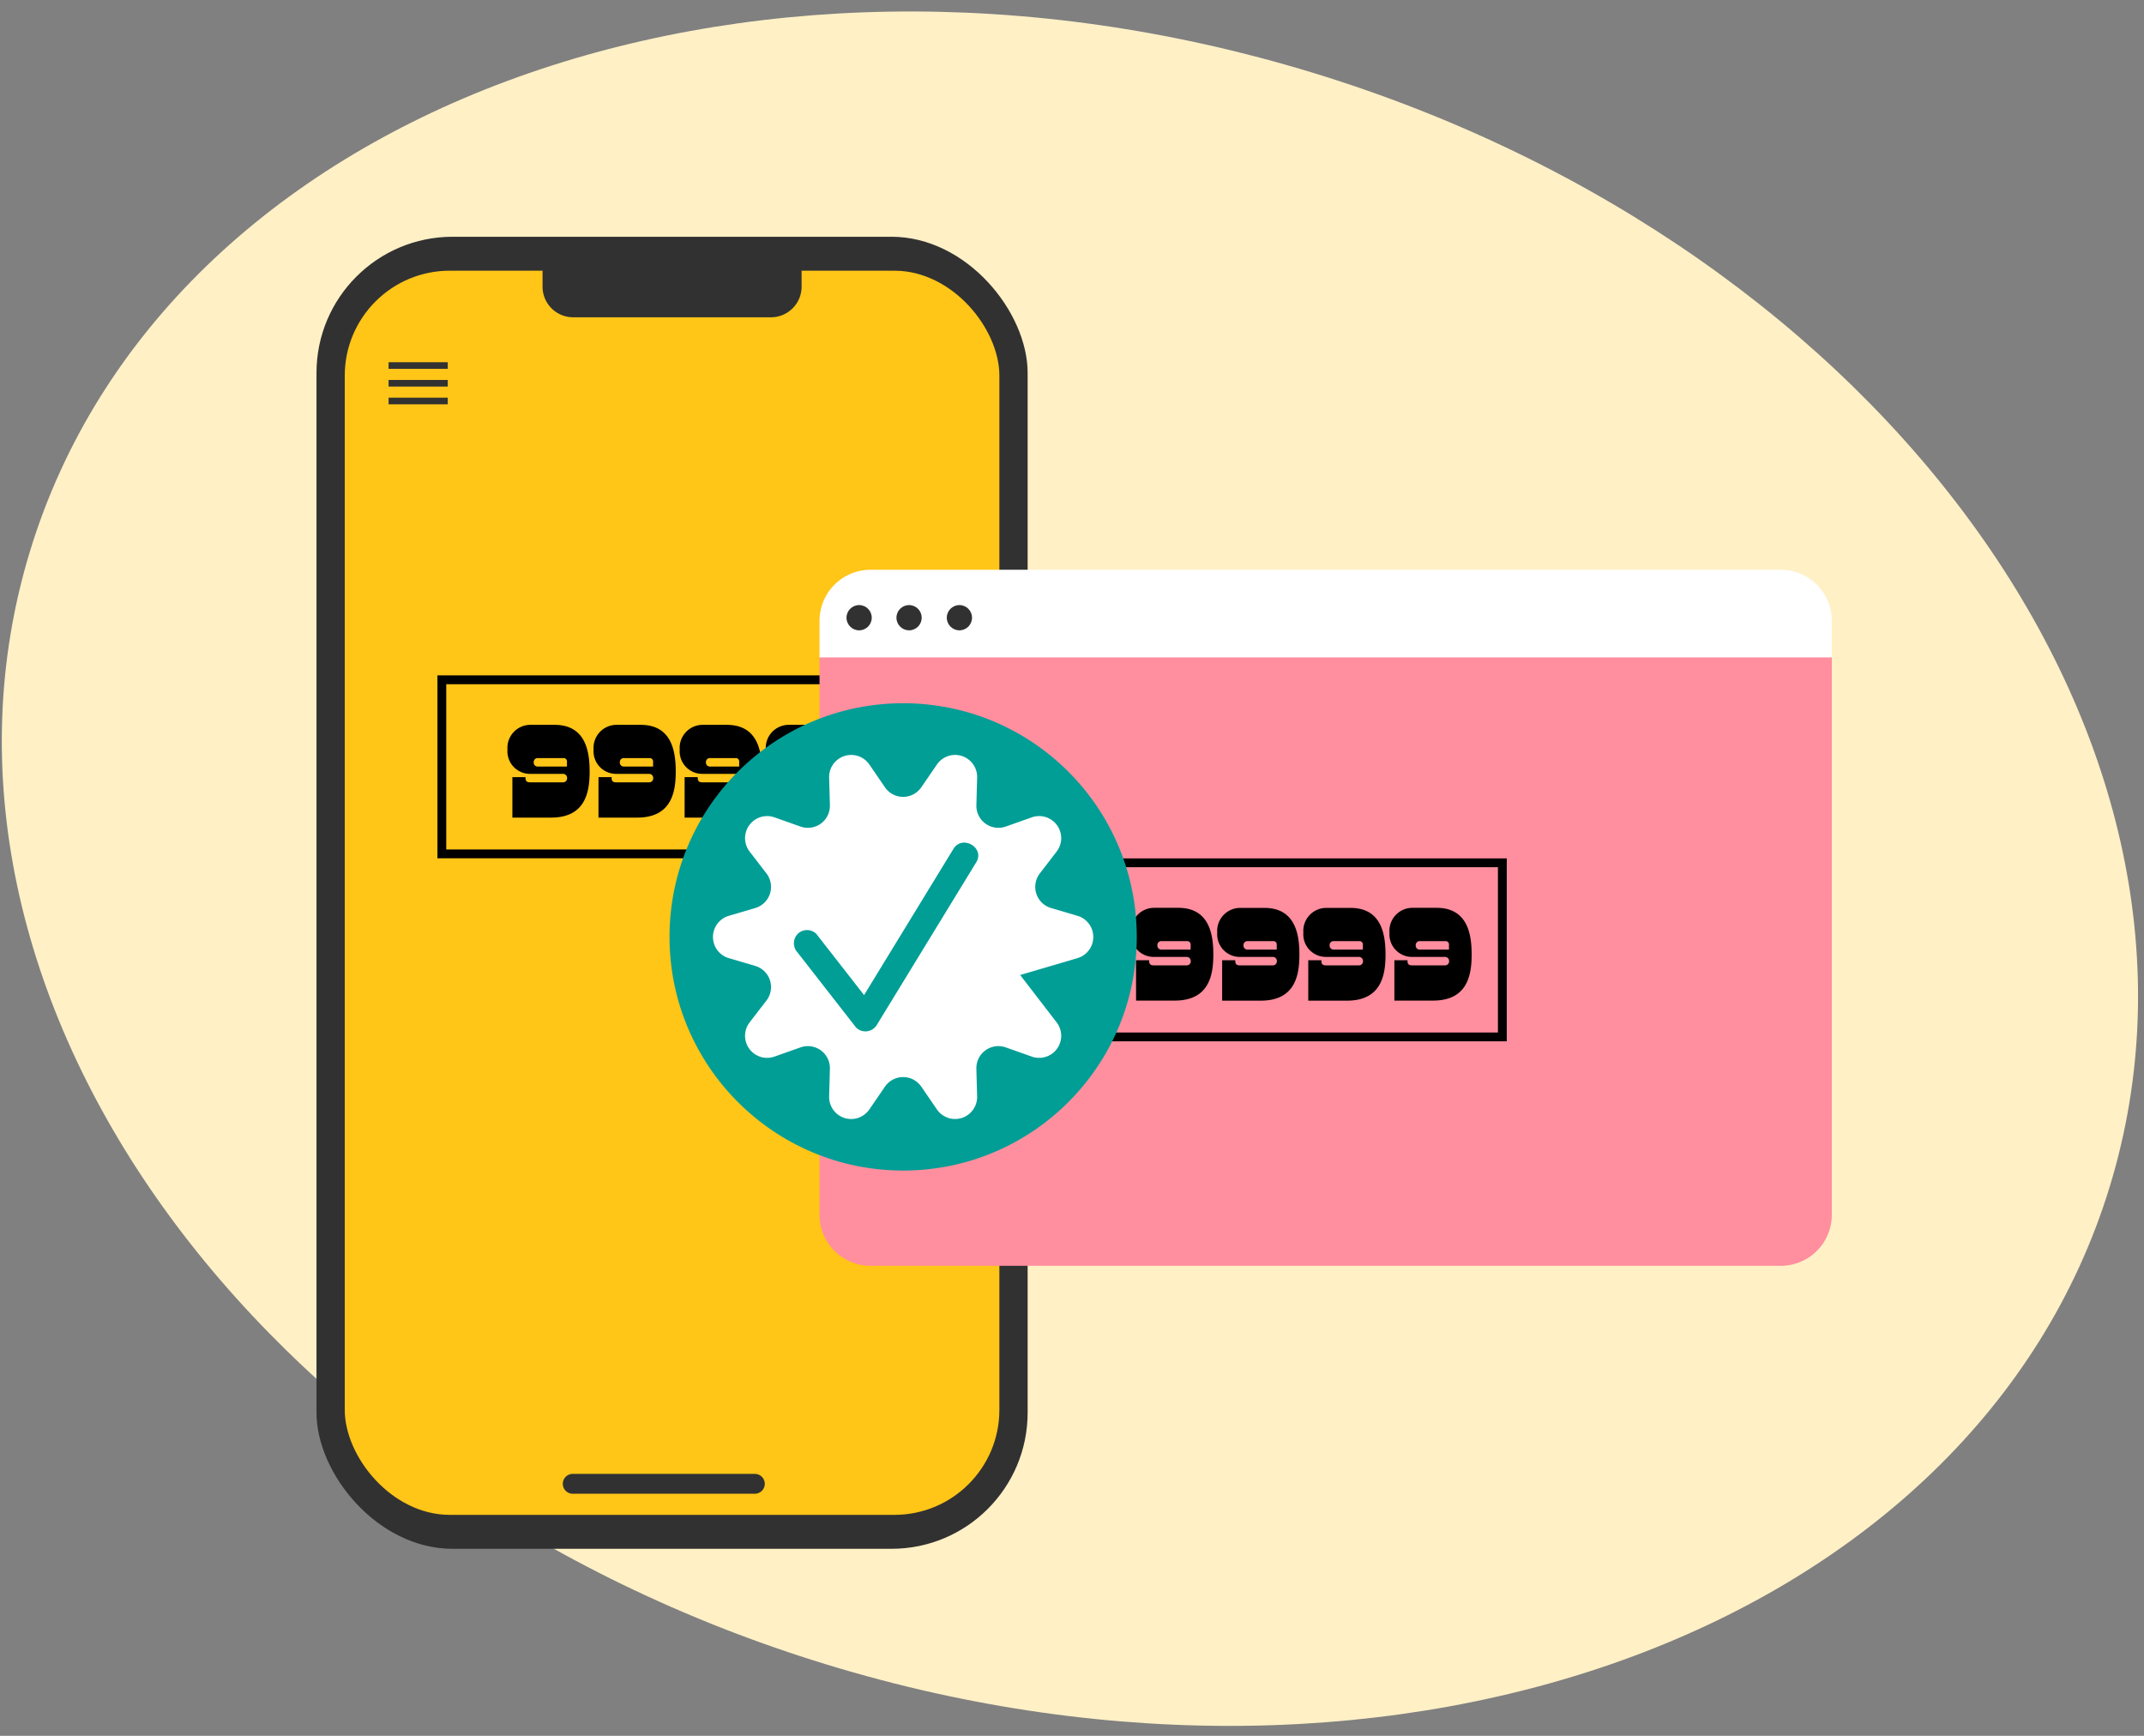 <svg xmlns="http://www.w3.org/2000/svg" xmlns:xlink="http://www.w3.org/1999/xlink" width="210" height="170" viewBox="0 0 210 170">
  <rect x="0" y="0" width="210" height="170" fill="#808080" stroke="none"/>
  <defs>
    <clipPath id="clip-path">
      <rect x="20" y="24" width="210" height="170" fill="none"/>
    </clipPath>
  </defs>
  <g id="Group_3280" data-name="Group 3280" transform="translate(9859 3598)">
    <g id="Scroll_Group_31" data-name="Scroll Group 31" transform="translate(-9879 -3622)" clip-path="url(#clip-path)" style="isolation: isolate">
      <path id="Path_4535" data-name="Path 4535" d="M106.5,0C165.318,0,213,36.489,213,81.5S165.318,163,106.5,163,0,126.511,0,81.5,47.682,0,106.5,0Z" transform="translate(46.779) rotate(17)" fill="#fff0c6"/>
    </g>
    <g id="Group_3278" data-name="Group 3278" transform="translate(-9398.174 -4358.904)">
      <rect id="Rectangle_1446" data-name="Rectangle 1446" width="69.655" height="128.496" rx="13.334" transform="translate(-429.826 784.091)" fill="#313131"/>
      <rect id="Rectangle_1447" data-name="Rectangle 1447" width="64.119" height="121.848" rx="10.283" transform="translate(-427.058 787.415)" fill="#ffc517"/>
      <path id="Rectangle_1448" data-name="Rectangle 1448" d="M0,0H25.373a0,0,0,0,1,0,0V4.061a3,3,0,0,1-3,3H3a3,3,0,0,1-3-3V0A0,0,0,0,1,0,0Z" transform="translate(-407.685 784.916)" fill="#313131"/>
      <g id="Group_2847" data-name="Group 2847" transform="translate(-411.12 831.89)">
        <path id="Path_4178" data-name="Path 4178" d="M-407.683,844.571h1.284v.078c0,.273.1.428.454.428h3.232a.392.392,0,0,0,.389-.4.4.4,0,0,0-.389-.429h-3.232a2.211,2.211,0,0,1-2.219-2.375,2.255,2.255,0,0,1,2.219-2.426h2.388c3.063,0,3.439,2.621,3.439,4.568s-.364,4.516-3.777,4.516h-3.789Zm5.347-1.505a.329.329,0,0,0-.312-.364h-2.531a.388.388,0,0,0-.415.415.385.385,0,0,0,.4.415h2.856Z" transform="translate(408.164 -839.445)"/>
        <path id="Path_4179" data-name="Path 4179" d="M-397.915,844.571h1.284v.078c0,.273.1.428.454.428h3.232a.392.392,0,0,0,.389-.4.4.4,0,0,0-.389-.429h-3.232a2.211,2.211,0,0,1-2.219-2.375,2.255,2.255,0,0,1,2.219-2.426h2.388c3.063,0,3.439,2.621,3.439,4.568s-.364,4.516-3.777,4.516h-3.789Zm5.347-1.505a.329.329,0,0,0-.312-.364h-2.531a.388.388,0,0,0-.415.415.385.385,0,0,0,.4.415h2.856Z" transform="translate(406.831 -839.445)"/>
        <path id="Path_4180" data-name="Path 4180" d="M-388.147,844.571h1.285v.078c0,.273.1.428.453.428h3.232a.392.392,0,0,0,.389-.4.4.4,0,0,0-.389-.429h-3.232a2.211,2.211,0,0,1-2.218-2.375,2.255,2.255,0,0,1,2.218-2.426h2.388c3.063,0,3.439,2.621,3.439,4.568s-.364,4.516-3.777,4.516h-3.789Zm5.347-1.505a.329.329,0,0,0-.312-.364h-2.531a.388.388,0,0,0-.415.415.385.385,0,0,0,.4.415h2.856Z" transform="translate(405.498 -839.445)"/>
        <path id="Path_4181" data-name="Path 4181" d="M-378.379,844.571h1.285v.078c0,.273.1.428.453.428h3.232a.392.392,0,0,0,.389-.4.4.4,0,0,0-.389-.429h-3.232a2.211,2.211,0,0,1-2.218-2.375,2.255,2.255,0,0,1,2.218-2.426h2.388c3.063,0,3.439,2.621,3.439,4.568s-.364,4.516-3.777,4.516h-3.789Zm5.347-1.505a.328.328,0,0,0-.312-.364h-2.531a.388.388,0,0,0-.415.415.386.386,0,0,0,.4.415h2.855Z" transform="translate(404.164 -839.445)"/>
      </g>
      <path id="Path_4182" data-name="Path 4182" d="M-372.456,851.751h-43.653V833.834h43.653Zm-42.789-.864h41.926V834.7h-41.926Z" transform="translate(-1.872 -6.789)"/>
      <g id="Group_2848" data-name="Group 2848" transform="translate(-380.555 816.704)">
        <path id="Rectangle_1449" data-name="Rectangle 1449" d="M0,0H99.15a0,0,0,0,1,0,0V54.662a5,5,0,0,1-5,5H5a5,5,0,0,1-5-5V0A0,0,0,0,1,0,0Z" transform="translate(0 8.506)" fill="#ff8e9e"/>
        <path id="Rectangle_1450" data-name="Rectangle 1450" d="M5,0H94.15a5,5,0,0,1,5,5V8.582a0,0,0,0,1,0,0H0a0,0,0,0,1,0,0V5A5,5,0,0,1,5,0Z" fill="#fff"/>
        <circle id="Ellipse_621" data-name="Ellipse 621" cx="1.236" cy="1.236" r="1.236" transform="translate(2.642 3.459)" fill="#313131"/>
        <circle id="Ellipse_622" data-name="Ellipse 622" cx="1.236" cy="1.236" r="1.236" transform="translate(7.534 3.459)" fill="#313131"/>
        <circle id="Ellipse_623" data-name="Ellipse 623" cx="1.236" cy="1.236" r="1.236" transform="translate(12.465 3.459)" fill="#313131"/>
      </g>
      <g id="Group_2849" data-name="Group 2849" transform="translate(-350.034 849.816)">
        <path id="Path_4183" data-name="Path 4183" d="M-336.943,865.33h1.285v.078c0,.272.1.428.454.428h3.232a.392.392,0,0,0,.389-.4.4.4,0,0,0-.389-.428H-335.2a2.211,2.211,0,0,1-2.219-2.375A2.255,2.255,0,0,1-335.2,860.2h2.388c3.062,0,3.439,2.621,3.439,4.568s-.364,4.516-3.777,4.516h-3.79Zm5.348-1.505a.329.329,0,0,0-.312-.364h-2.531a.388.388,0,0,0-.415.415.385.385,0,0,0,.4.415h2.856Z" transform="translate(337.423 -860.204)"/>
        <path id="Path_4184" data-name="Path 4184" d="M-327.175,865.33h1.285v.078c0,.272.1.428.454.428h3.232a.392.392,0,0,0,.389-.4.4.4,0,0,0-.389-.428h-3.232a2.211,2.211,0,0,1-2.219-2.375,2.255,2.255,0,0,1,2.219-2.426h2.388c3.063,0,3.439,2.621,3.439,4.568s-.364,4.516-3.777,4.516h-3.79Zm5.347-1.505a.328.328,0,0,0-.311-.364h-2.531a.388.388,0,0,0-.415.415.385.385,0,0,0,.4.415h2.855Z" transform="translate(336.09 -860.204)"/>
        <path id="Path_4185" data-name="Path 4185" d="M-317.407,865.33h1.285v.078c0,.272.1.428.454.428h3.232a.392.392,0,0,0,.389-.4.4.4,0,0,0-.389-.428h-3.232a2.211,2.211,0,0,1-2.219-2.375,2.255,2.255,0,0,1,2.219-2.426h2.388c3.063,0,3.439,2.621,3.439,4.568s-.364,4.516-3.777,4.516h-3.79Zm5.348-1.505a.329.329,0,0,0-.312-.364H-314.9a.388.388,0,0,0-.415.415.385.385,0,0,0,.4.415h2.856Z" transform="translate(334.757 -860.204)"/>
        <path id="Path_4186" data-name="Path 4186" d="M-307.639,865.33h1.285v.078c0,.272.1.428.454.428h3.232a.393.393,0,0,0,.389-.4.4.4,0,0,0-.389-.428H-305.9a2.211,2.211,0,0,1-2.219-2.375A2.255,2.255,0,0,1-305.9,860.2h2.389c3.063,0,3.439,2.621,3.439,4.568s-.364,4.516-3.777,4.516h-3.79Zm5.347-1.505a.328.328,0,0,0-.311-.364h-2.531a.388.388,0,0,0-.415.415.385.385,0,0,0,.4.415h2.855Z" transform="translate(333.424 -860.204)"/>
      </g>
      <path id="Path_4187" data-name="Path 4187" d="M-301.715,872.51h-43.653V854.592h43.653Zm-42.79-.864h41.926V855.456H-344.5Z" transform="translate(-11.527 -9.622)"/>
      <circle id="Ellipse_531" data-name="Ellipse 531" cx="22.883" cy="22.883" r="22.883" transform="translate(-395.248 829.776)" fill="#019e96"/>
      <path id="Path_4188" data-name="Path 4188" d="M-364.446,846.025l1.527-2.228a2.159,2.159,0,0,1,3.939,1.281l-.074,2.7a2.159,2.159,0,0,0,2.882,2.094l2.544-.9a2.16,2.16,0,0,1,2.435,3.352l-1.647,2.14a2.159,2.159,0,0,0,1.1,3.388l2.59.763a2.16,2.16,0,0,1,0,4.143l-5.614,1.654,3.57,4.638a2.159,2.159,0,0,1-2.435,3.351l-2.544-.9a2.159,2.159,0,0,0-2.882,2.094l.074,2.7a2.159,2.159,0,0,1-3.939,1.28l-1.527-2.227a2.159,2.159,0,0,0-3.563,0l-1.526,2.227a2.159,2.159,0,0,1-3.94-1.28l.075-2.7a2.16,2.16,0,0,0-2.882-2.094l-2.544.9a2.159,2.159,0,0,1-2.435-3.351l1.647-2.14a2.159,2.159,0,0,0-1.1-3.388l-2.591-.763a2.16,2.16,0,0,1,0-4.143l2.591-.763a2.159,2.159,0,0,0,1.1-3.388l-1.647-2.14a2.16,2.16,0,0,1,2.435-3.352l2.544.9a2.159,2.159,0,0,0,2.882-2.094l-.075-2.7a2.16,2.16,0,0,1,3.94-1.281l1.526,2.228A2.16,2.16,0,0,0-364.446,846.025Z" transform="translate(-6.138 -8.02)" fill="#fff"/>
      <path id="Path_4189" data-name="Path 4189" d="M-375.305,863.579l5.722,7.338a1.305,1.305,0,0,0,2.034-.262l8.513-13.927,1.223-2c.871-1.427-1.368-2.73-2.237-1.307l-8.513,13.926-1.222,2,2.034-.262-5.722-7.338a1.3,1.3,0,0,0-1.832,0,1.327,1.327,0,0,0,0,1.832Z" transform="translate(-7.391 -9.379)" fill="#019e96"/>
      <g id="Group_2850" data-name="Group 2850" transform="translate(-422.765 796.379)">
        <rect id="Rectangle_1451" data-name="Rectangle 1451" width="5.794" height="0.648" fill="#313131"/>
        <rect id="Rectangle_1452" data-name="Rectangle 1452" width="5.794" height="0.648" transform="translate(0 1.736)" fill="#313131"/>
        <rect id="Rectangle_1453" data-name="Rectangle 1453" width="5.794" height="0.648" transform="translate(0 3.473)" fill="#313131"/>
      </g>
      <g id="Group_2851" data-name="Group 2851" transform="translate(-405.699 905.251)">
        <line id="Line_214" data-name="Line 214" x2="17.898" transform="translate(0.938 0.972)" fill="#fff"/>
        <path id="Path_4190" data-name="Path 4190" d="M-400.947,926.344h17.9a.972.972,0,0,0,0-1.943h-17.9a.972.972,0,0,0,0,1.943Z" transform="translate(401.886 -924.401)" fill="#313131"/>
      </g>
    </g>
  </g>
</svg>

